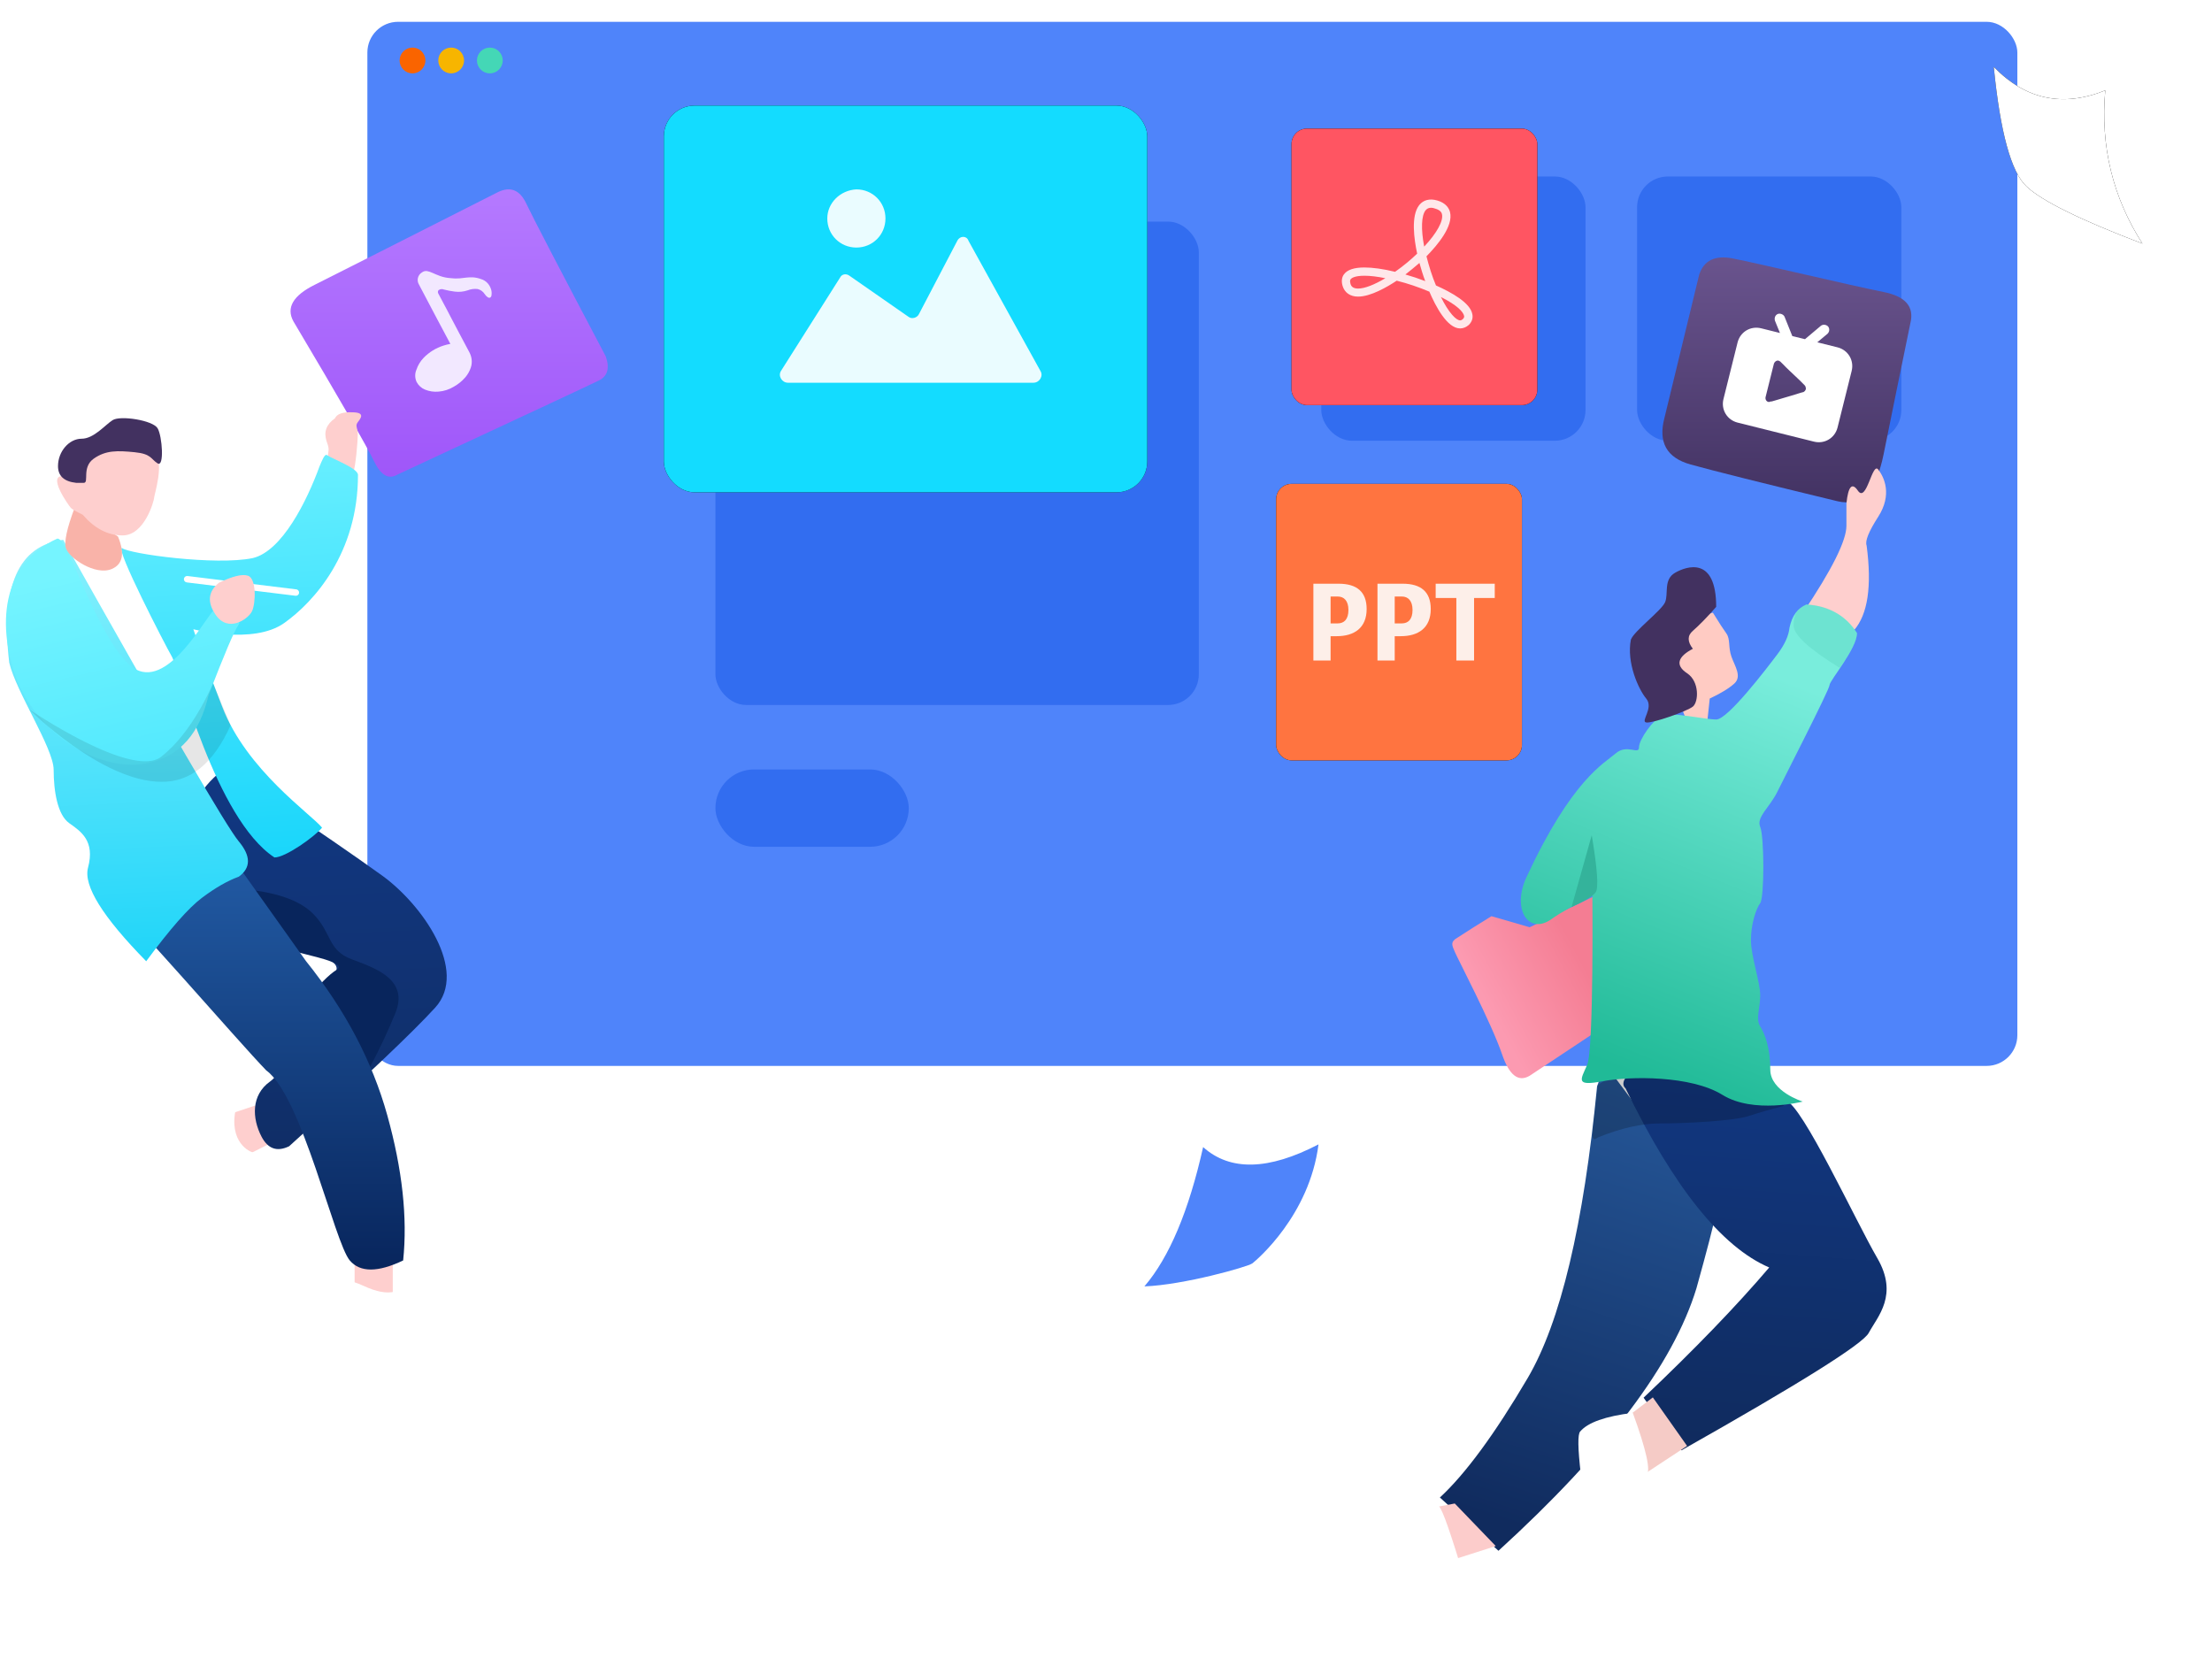 <?xml version="1.0" encoding="UTF-8"?>
<svg width="288px" height="218px" viewBox="0 0 288 218" version="1.1" xmlns="http://www.w3.org/2000/svg" xmlns:xlink="http://www.w3.org/1999/xlink">
    <!-- Generator: Sketch 61 (89581) - https://sketch.com -->
    <title>default_all_pic</title>
    <desc>Created with Sketch.</desc>
    <defs>
        <rect id="path-1" x="38.601" y="11.617" width="62.937" height="50.35" rx="4"></rect>
        <filter x="-23.8%" y="-29.8%" width="147.7%" height="159.6%" filterUnits="objectBoundingBox" id="filter-2">
            <feOffset dx="0" dy="0" in="SourceAlpha" result="shadowOffsetOuter1"></feOffset>
            <feGaussianBlur stdDeviation="5" in="shadowOffsetOuter1" result="shadowBlurOuter1"></feGaussianBlur>
            <feColorMatrix values="0 0 0 0 0   0 0 0 0 0   0 0 0 0 0  0 0 0 0.2 0" type="matrix" in="shadowBlurOuter1"></feColorMatrix>
        </filter>
        <filter x="0.0%" y="0.0%" width="100.0%" height="100.0%" filterUnits="objectBoundingBox" id="filter-3">
            <feGaussianBlur stdDeviation="0" in="SourceGraphic"></feGaussianBlur>
        </filter>
        <rect id="path-4" x="120.322" y="14.617" width="32" height="36" rx="2"></rect>
        <filter x="-46.9%" y="-41.7%" width="193.8%" height="183.3%" filterUnits="objectBoundingBox" id="filter-5">
            <feOffset dx="0" dy="0" in="SourceAlpha" result="shadowOffsetOuter1"></feOffset>
            <feGaussianBlur stdDeviation="5" in="shadowOffsetOuter1" result="shadowBlurOuter1"></feGaussianBlur>
            <feColorMatrix values="0 0 0 0 0   0 0 0 0 0   0 0 0 0 0  0 0 0 0.2 0" type="matrix" in="shadowBlurOuter1"></feColorMatrix>
        </filter>
        <rect id="path-6" x="118.322" y="60.869" width="32" height="36" rx="2"></rect>
        <filter x="-46.9%" y="-41.7%" width="193.8%" height="183.3%" filterUnits="objectBoundingBox" id="filter-7">
            <feOffset dx="0" dy="0" in="SourceAlpha" result="shadowOffsetOuter1"></feOffset>
            <feGaussianBlur stdDeviation="5" in="shadowOffsetOuter1" result="shadowBlurOuter1"></feGaussianBlur>
            <feColorMatrix values="0 0 0 0 0   0 0 0 0 0   0 0 0 0 0  0 0 0 0.2 0" type="matrix" in="shadowBlurOuter1"></feColorMatrix>
        </filter>
        <path d="M211.755,6.582 C212.593,15.059 214.01,20.244 216.006,22.135 C218.003,24.027 223.037,26.511 231.11,29.586 C227.239,23.547 225.627,16.899 226.273,9.64 C220.748,11.863 215.909,10.843 211.755,6.582 Z" id="path-8"></path>
        <filter x="-77.5%" y="-65.2%" width="255.0%" height="230.4%" filterUnits="objectBoundingBox" id="filter-9">
            <feOffset dx="0" dy="0" in="SourceAlpha" result="shadowOffsetOuter1"></feOffset>
            <feGaussianBlur stdDeviation="5" in="shadowOffsetOuter1" result="shadowBlurOuter1"></feGaussianBlur>
            <feColorMatrix values="0 0 0 0 0   0 0 0 0 0   0 0 0 0 0  0 0 0 0.2 0" type="matrix" in="shadowBlurOuter1"></feColorMatrix>
        </filter>
        <linearGradient x1="50%" y1="0%" x2="50%" y2="100%" id="linearGradient-10">
            <stop stop-color="#6A548E" offset="0%"></stop>
            <stop stop-color="#423262" offset="100%"></stop>
        </linearGradient>
        <linearGradient x1="27.562%" y1="66.23%" x2="79.433%" y2="32.068%" id="linearGradient-11">
            <stop stop-color="#FC9AB1" offset="0%"></stop>
            <stop stop-color="#F47D93" offset="100%"></stop>
            <stop stop-color="#F47D93" offset="100%"></stop>
        </linearGradient>
        <linearGradient x1="58.849%" y1="2.24%" x2="41.086%" y2="97.446%" id="linearGradient-12">
            <stop stop-color="#255697" offset="0%"></stop>
            <stop stop-color="#102B5E" offset="100%"></stop>
        </linearGradient>
        <linearGradient x1="51.44%" y1="0%" x2="46.004%" y2="100%" id="linearGradient-13">
            <stop stop-color="#113883" offset="0%"></stop>
            <stop stop-color="#102B5E" offset="100%"></stop>
        </linearGradient>
        <linearGradient x1="64.937%" y1="10.825%" x2="42.438%" y2="94.28%" id="linearGradient-14">
            <stop stop-color="#79EDDC" offset="0%"></stop>
            <stop stop-color="#20BA97" offset="99.941%"></stop>
        </linearGradient>
        <linearGradient x1="50%" y1="0%" x2="50%" y2="100%" id="linearGradient-15">
            <stop stop-color="#B57AFF" offset="0%"></stop>
            <stop stop-color="#9F56F9" offset="100%"></stop>
        </linearGradient>
        <linearGradient x1="45.915%" y1="0%" x2="50%" y2="118.861%" id="linearGradient-16">
            <stop stop-color="#113883" offset="0%"></stop>
            <stop stop-color="#102C61" offset="100%"></stop>
        </linearGradient>
        <linearGradient x1="50%" y1="0%" x2="50%" y2="100%" id="linearGradient-17">
            <stop stop-color="#2562AE" offset="0%"></stop>
            <stop stop-color="#08255C" offset="100%"></stop>
        </linearGradient>
        <linearGradient x1="50%" y1="0%" x2="53.995%" y2="100%" id="linearGradient-18">
            <stop stop-color="#68EFFF" offset="0%"></stop>
            <stop stop-color="#1AD6FB" offset="100%"></stop>
        </linearGradient>
        <linearGradient x1="47.257%" y1="0%" x2="50%" y2="100%" id="linearGradient-19">
            <stop stop-color="#87F1FD" offset="0%"></stop>
            <stop stop-color="#20D5F9" offset="100%"></stop>
        </linearGradient>
        <linearGradient x1="34.261%" y1="14.622%" x2="54.139%" y2="96.927%" id="linearGradient-20">
            <stop stop-color="#75F4FF" offset="0%"></stop>
            <stop stop-color="#53E9FE" offset="100%"></stop>
        </linearGradient>
    </defs>
    <g id="图标" stroke="none" stroke-width="1" fill="none" fill-rule="evenodd">
        <g id="切图" transform="translate(-602, -688)">
            <g id="default_all_pic" transform="translate(602, 690)">
                <g id="编组-4" transform="translate(47.832, 0.131)">
                    <rect id="矩形" fill="#4F84FA" x="0" y="0.708" width="214.825" height="135.944" rx="4"></rect>
                    <rect id="矩形备份-2" fill="#326DF0" x="45.315" y="26.722" width="62.937" height="62.937" rx="4"></rect>
                    <rect id="矩形备份-11" fill="#326DF0" x="124.196" y="20.848" width="34.406" height="34.406" rx="4"></rect>
                    <rect id="矩形备份-16" fill="#326DF0" x="165.315" y="20.848" width="34.406" height="34.406" rx="4"></rect>
                    <g id="矩形">
                        <use fill="black" fill-opacity="1" filter="url(#filter-2)" xlink:href="#path-1"></use>
                        <use fill="#13DCFF" fill-rule="evenodd" xlink:href="#path-1"></use>
                    </g>
                    <path d="M59.88,26.314 C59.88,28.43 61.551,30.101 63.667,30.101 C65.784,30.101 67.455,28.43 67.455,26.314 C67.455,24.197 65.784,22.526 63.667,22.526 C61.551,22.638 59.88,24.308 59.88,26.314 Z M76.812,29.21 L71.799,38.79 C71.576,39.235 70.908,39.458 70.462,39.124 L62.776,33.777 C62.331,33.443 61.774,33.554 61.551,34 L53.865,46.142 C53.419,46.81 53.976,47.701 54.756,47.701 L86.726,47.701 C87.505,47.701 88.062,46.81 87.617,46.142 L78.26,29.21 C78.037,28.541 77.146,28.541 76.812,29.21 L76.812,29.21 Z" id="形状" fill="#EAFCFF" fill-rule="nonzero" filter="url(#filter-3)"></path>
                    <circle id="椭圆形" fill="#FA6400" cx="5.874" cy="5.743" r="1.678"></circle>
                    <circle id="椭圆形备份-2" fill="#F7B500" cx="10.909" cy="5.743" r="1.678"></circle>
                    <circle id="椭圆形备份-3" fill="#44D7B6" cx="15.944" cy="5.743" r="1.678"></circle>
                    <rect id="矩形" fill="#326DF0" x="45.315" y="98.051" width="25.175" height="10.07" rx="5.035"></rect>
                    <g id="矩形">
                        <use fill="black" fill-opacity="1" filter="url(#filter-5)" xlink:href="#path-4"></use>
                        <use fill="#FF5562" fill-rule="evenodd" xlink:href="#path-4"></use>
                    </g>
                    <g id="矩形备份-17">
                        <use fill="black" fill-opacity="1" filter="url(#filter-7)" xlink:href="#path-6"></use>
                        <use fill="#FF7440" fill-rule="evenodd" xlink:href="#path-6"></use>
                    </g>
                    <path d="M125.411,83.869 L125.411,80.702 L126.206,80.702 C128.488,80.702 130.104,79.625 130.104,77.164 C130.104,74.92 128.822,73.869 126.45,73.869 L123.168,73.869 L123.168,83.869 L125.411,83.869 Z M126.334,79.036 L125.411,79.036 L125.411,75.536 L126.334,75.536 C127.155,75.536 127.732,76.087 127.732,77.292 C127.732,78.523 127.155,79.036 126.334,79.036 Z M133.758,83.869 L133.758,80.702 L134.552,80.702 C136.834,80.702 138.45,79.625 138.45,77.164 C138.45,74.92 137.168,73.869 134.796,73.869 L131.514,73.869 L131.514,83.869 L133.758,83.869 Z M134.681,79.036 L133.758,79.036 L133.758,75.536 L134.681,75.536 C135.501,75.536 136.078,76.087 136.078,77.292 C136.078,78.523 135.501,79.036 134.681,79.036 Z M144.091,83.869 L144.091,75.728 L146.783,75.728 L146.783,73.869 L139.091,73.869 L139.091,75.728 L141.783,75.728 L141.783,83.869 L144.091,83.869 Z" id="PPT" fill="#FDEFE9" fill-rule="nonzero"></path>
                    <path d="M142.277,40.631 C140.582,40.631 139.076,37.725 138.269,35.842 C136.924,35.277 135.444,34.766 134.018,34.416 C132.753,35.25 130.628,36.488 128.987,36.488 C127.965,36.488 127.238,35.977 126.969,35.089 C126.754,34.363 126.942,33.851 127.157,33.582 C127.588,32.99 128.476,32.695 129.821,32.695 C130.897,32.695 132.269,32.883 133.803,33.259 C134.798,32.56 135.794,31.753 136.681,30.892 C136.278,29.009 135.847,25.969 136.95,24.57 C137.489,23.897 138.323,23.682 139.318,23.978 C140.421,24.301 140.825,24.973 140.959,25.484 C141.416,27.314 139.318,29.789 137.892,31.242 C138.215,32.506 138.618,33.824 139.13,35.035 C141.174,35.95 143.596,37.295 143.865,38.775 C143.972,39.286 143.811,39.77 143.407,40.174 C143.058,40.47 142.681,40.631 142.277,40.631 Z M139.775,36.542 C140.798,38.613 141.766,39.582 142.277,39.582 C142.358,39.582 142.466,39.555 142.627,39.42 C142.815,39.232 142.815,39.098 142.789,38.99 C142.681,38.452 141.82,37.564 139.775,36.542 L139.775,36.542 Z M129.821,33.771 C128.503,33.771 128.126,34.093 128.018,34.228 C127.992,34.282 127.884,34.416 127.992,34.793 C128.072,35.116 128.287,35.439 128.987,35.439 C129.848,35.439 131.085,34.954 132.538,34.093 C131.489,33.878 130.574,33.771 129.821,33.771 L129.821,33.771 Z M135.148,33.609 C136.009,33.851 136.897,34.147 137.731,34.47 C137.435,33.69 137.193,32.883 136.977,32.103 C136.385,32.614 135.767,33.125 135.148,33.609 Z M138.484,24.919 C138.188,24.919 137.973,25.027 137.784,25.242 C137.219,25.942 137.166,27.717 137.596,29.977 C139.237,28.228 140.125,26.614 139.91,25.753 C139.883,25.619 139.775,25.242 139.022,25.027 C138.807,24.946 138.645,24.919 138.484,24.919 L138.484,24.919 Z" id="形状" fill="#FFE8EA" fill-rule="nonzero"></path>
                    <g id="路径-3">
                        <use fill="black" fill-opacity="1" filter="url(#filter-9)" xlink:href="#path-8"></use>
                        <use fill="#FFFFFF" fill-rule="evenodd" xlink:href="#path-8"></use>
                    </g>
                    <path d="M108.813,147.221 C106.952,155.537 104.403,161.583 101.168,165.36 C106.248,165.179 114.655,162.81 115.233,162.356 C115.811,161.901 122.661,156.117 123.836,146.869 C117.33,150.257 112.322,150.374 108.813,147.221 Z" id="路径-5" fill="#4F84FA"></path>
                </g>
                <g id="中人" transform="translate(180, 31)">
                    <g id="编组-3" transform="translate(36.441, 0.517)">
                        <path d="M4.791,2.241 L0.278,20.857 C-0.582,24.062 0.554,26.097 3.685,26.963 C6.816,27.829 13.198,29.426 22.831,31.752 C25.847,32.457 27.837,30.419 28.801,25.638 C29.765,20.858 30.929,15.151 32.295,8.519 C32.804,6.406 31.64,5.067 28.801,4.503 C24.543,3.656 12.553,0.79 9.135,0.128 C6.856,-0.314 5.408,0.39 4.791,2.241 Z" id="中人右手文件" fill="url(#linearGradient-10)"></path>
                        <path d="M21.711,10.315 L19.008,10.315 L20.031,8.911 C20.224,8.59 20.16,8.191 19.865,7.973 C19.552,7.785 19.141,7.851 18.936,8.123 L17.354,10.309 L15.655,10.316 L15.648,10.309 L14.065,8.119 C13.866,7.855 13.387,7.786 13.119,7.985 C12.842,8.191 12.778,8.59 12.982,8.928 L13.995,10.316 L11.478,10.316 C10.054,10.315 8.94,11.429 8.94,12.852 L8.94,20.436 C8.94,21.858 10.054,22.971 11.478,22.971 L21.711,22.971 C23.134,22.971 24.249,21.857 24.249,20.436 L24.249,12.852 C24.249,11.429 23.134,10.315 21.711,10.315 Z M18.827,17.038 C18.746,17.079 18.551,17.175 18.153,17.424 C17.905,17.589 17.587,17.773 17.22,17.985 C16.977,18.124 16.717,18.277 16.448,18.438 C16.244,18.55 16.064,18.663 15.898,18.765 C15.725,18.871 15.572,18.968 15.43,19.039 C15.341,19.085 15.253,19.135 15.168,19.189 C15.119,19.219 15.08,19.244 15.053,19.257 C15.059,19.255 15.07,19.249 15.06,19.249 L14.971,19.249 L14.889,19.332 C14.827,19.368 14.758,19.387 14.687,19.389 C14.422,19.389 14.199,19.144 14.199,18.854 L14.199,14.434 C14.199,14.13 14.431,13.853 14.687,13.853 C14.74,13.853 14.861,13.89 14.956,13.922 C15.003,13.958 15.07,13.995 15.18,14.058 C15.25,14.097 15.33,14.143 15.407,14.189 C15.683,14.373 16.005,14.558 16.354,14.756 C17.691,15.5 18.587,16.016 18.781,16.156 C18.884,16.208 19,16.413 19.036,16.573 C19.037,16.751 18.961,16.92 18.826,17.037 L18.827,17.038 Z" id="形状" fill="#FFFFFF" fill-rule="nonzero" transform="translate(16.594, 15.418) rotate(14) translate(-16.594, -15.418) "></path>
                    </g>
                    <g id="编组-6" transform="translate(0, 28)">
                        <path d="M60.403,4.549 C60.634,2.326 61.13,1.771 61.891,2.882 C63.031,4.549 63.752,-0.886 64.54,0.127 C65.328,1.139 66.39,3.409 64.54,6.285 C63.307,8.202 62.804,9.45 63.032,10.03 C63.734,15.315 63.19,18.988 61.399,21.05 C59.609,23.111 57.395,22.35 54.757,18.767 C58.521,13.162 60.403,9.391 60.403,7.454 C60.403,5.517 60.403,4.549 60.403,4.549 Z" id="中人手" fill="#FECFCE"></path>
                        <path d="M43.014,18.767 C43.821,20.073 44.406,20.976 44.77,21.476 C45.315,22.227 44.988,23.241 45.433,24.5 C45.879,25.758 46.831,27.071 45.8,28.004 C45.113,28.626 44.048,29.275 42.606,29.95 L42.202,33.753 C40.59,33.935 39.547,33.159 39.073,31.424 C38.361,28.823 35.113,23.541 37.093,21.692 C38.413,20.459 40.386,19.484 43.014,18.767 Z" id="中人脸" fill="#FFCBC3"></path>
                        <path d="M9.461,61.277 C10.882,60.349 12.457,59.354 14.184,58.289 L19.161,59.73 L29.504,54.749 L29.504,72.201 L19.161,79.065 C17.694,79.934 16.498,79.007 15.572,76.285 C14.184,72.201 9.777,63.809 9.461,63.033 C9.145,62.257 8.805,61.787 9.461,61.277 Z" id="中人文件" fill="url(#linearGradient-11)"></path>
                        <path d="M27.937,80.437 C26.19,98.499 23.175,111.168 18.892,118.445 C14.609,125.722 10.802,130.9 7.472,133.979 L15.098,140.913 C29.283,127.979 37.875,116.586 40.876,106.734 C42.246,101.818 43.095,98.547 43.422,96.919 L28.989,77.572 L27.937,80.437 Z" id="中人左腿" fill="url(#linearGradient-12)"></path>
                        <path d="M31.644,80.702 C37.916,93.597 44.152,101.372 50.352,104.029 C46.077,109.045 40.624,114.697 33.991,120.984 L38.919,127.838 C54.396,119.095 62.524,113.999 63.305,112.55 C64.477,110.377 67.221,107.616 64.407,102.782 C61.593,97.949 54.66,82.893 52.506,82.287 C50.352,81.681 34.893,76.147 32.811,78.016 C31.422,79.261 31.033,80.157 31.644,80.702 Z" id="中人右腿" fill="url(#linearGradient-13)"></path>
                        <path d="M28.035,80.271 C27.573,83.968 27.343,86.125 27.343,86.742 C27.343,87.359 27.573,87.479 28.035,87.102 C31.03,85.885 33.716,85.276 36.092,85.276 C39.657,85.276 45.794,84.931 47.679,84.309 C48.936,83.894 50.468,83.447 52.275,82.969 C48.998,79.383 44.792,77.59 39.657,77.59 C34.521,77.59 30.647,78.484 28.035,80.271 Z" id="中人腿阴影" fill="#000000" opacity="0.2"></path>
                        <path d="M55.194,17.706 C54.042,18.186 53.307,19.195 52.989,20.734 C52.886,21.783 52.357,22.94 51.4,24.206 C49.965,26.104 44.948,32.679 43.459,32.679 C41.971,32.679 37.529,31.648 36.388,32.164 C35.248,32.679 33.394,35.277 33.394,36.307 C33.394,37.338 31.828,35.813 30.352,37.101 C28.876,38.389 24.682,40.449 18.756,53.182 C16.789,57.408 19.016,60.773 21.981,58.682 C24.946,56.59 27.32,56.021 27.32,55.487 C27.32,54.954 27.535,75.659 26.643,77.658 C25.752,79.657 25.11,80.448 28.697,79.775 C32.284,79.102 40.187,79.032 44.254,81.551 C48.32,84.07 54.713,82.427 54.713,82.427 C54.713,82.427 50.489,81.111 50.489,78.271 C50.489,75.431 49.797,73.649 49.177,72.648 C48.558,71.648 49.177,70.31 49.177,68.581 C49.177,66.852 47.972,63.517 47.972,61.403 C47.972,59.289 48.629,57.348 49.177,56.59 C49.726,55.831 49.714,47.935 49.177,46.662 C48.64,45.388 50.404,44.138 51.4,42.108 C52.396,40.079 58.205,28.764 58.205,28.195 C58.205,27.627 61.83,23.375 61.772,21.418 C59.732,18.129 56.374,17.797 55.194,17.706 Z" id="中人衣服" fill="url(#linearGradient-14)"></path>
                        <path d="M55.194,17.706 C55.843,17.742 59.402,17.768 61.773,21.418 C61.773,22.347 61.026,23.863 59.533,25.966 C55.531,23.492 53.53,21.657 53.53,20.459 C53.53,18.663 54.312,18.001 55.194,17.706 Z" id="中人袖子" fill="#34B39B" opacity="0.171"></path>
                        <path d="M27.242,47.752 C27.988,52.194 28.154,54.676 27.74,55.198 C27.326,55.721 26.284,56.357 24.612,57.106 L27.242,47.752 Z" id="中人手臂阴影" fill="#34B39B"></path>
                        <path d="M32.34,22.273 C32.783,21.134 36.334,18.492 36.796,17.404 C37.258,16.316 36.549,14.453 38.103,13.569 C39.657,12.686 43.445,11.428 43.445,18.013 C42.29,19.333 41.278,20.373 40.409,21.134 C39.683,21.755 39.683,22.535 40.409,23.473 C38.513,24.462 38.02,25.579 39.657,26.658 C41.293,27.737 41.162,30.391 40.409,31 C39.657,31.61 35.13,33.202 34.338,33.066 C33.546,32.931 35.353,31.183 34.338,29.961 C33.324,28.74 31.753,25.272 32.34,22.273 Z" id="中人头发" fill="#423160"></path>
                        <polygon id="中人右脚" fill="#F5CBC6" points="31.861 123.474 35.198 120.944 39.657 127.264 34.426 130.708"></polygon>
                        <polygon id="中人左腿" fill="#FCCCCB" points="9.41 134.758 6.555 135.298 9.41 142.006 14.748 140.301"></polygon>
                        <path d="M32.588,122.955 C29.016,123.401 26.735,124.209 25.743,125.379 C25.057,126.045 25.852,132.823 28.128,145.714 C30.745,144.143 32.054,142.342 32.054,140.312 C32.054,137.265 33.456,131.844 34.36,131.076 C34.962,130.564 34.372,127.857 32.588,122.955 Z" id="中人右鞋" fill="#FFFFFF"></path>
                        <path d="M6.707,135.025 C3.294,134.239 1.392,134.428 1,135.591 C0.185,137.044 2.443,156.553 2.88,156.588 C3.317,156.624 6.707,154.305 6.707,149.635 C6.707,146.522 7.77,143.991 9.898,142.043 C8.46,137.364 7.568,135.025 7.223,135.025 C6.879,135.025 6.707,135.025 6.707,135.025 Z" id="中人左鞋" fill="#FFFFFF"></path>
                    </g>
                </g>
                <g id="左人" transform="translate(0.395, 21.836)">
                    <path d="M37.8,17.993 C36.845,16.23 37.762,14.651 40.551,13.257 C43.341,11.862 51.319,7.828 64.487,1.154 C66.086,0.409 67.295,0.909 68.117,2.654 C68.939,4.398 72.39,11.034 78.471,22.56 C79.017,24.092 78.719,25.141 77.577,25.706 C76.435,26.272 67.696,30.354 51.358,37.953 C50.207,38.642 49.184,38.055 48.292,36.194 C47.399,34.333 43.902,28.266 37.8,17.993 Z" id="左人文件" fill="url(#linearGradient-15)"></path>
                    <path d="M65.002,16.124 C64.917,15.763 64.728,15.435 64.457,15.181 C64.218,14.917 63.942,14.687 63.638,14.501 C63.397,14.364 63.147,14.244 62.888,14.143 C62.635,14.045 62.362,13.937 62.07,13.82 C61.709,13.666 61.367,13.472 61.048,13.244 C60.647,12.999 60.283,12.7 59.966,12.354 C59.701,12.052 59.477,11.782 59.295,11.543 C59.142,11.334 58.962,11.146 58.76,10.985 C58.566,10.846 58.323,10.793 58.089,10.836 C57.462,10.875 56.984,11.412 57.018,12.04 C57.006,13.762 56.999,15.31 56.999,16.683 L56.999,20.786 C56.702,20.691 56.4,20.615 56.093,20.56 C55.089,20.376 54.056,20.442 53.084,20.752 C52.502,20.94 51.969,21.256 51.525,21.677 C51.09,22.025 50.824,22.543 50.794,23.099 C50.789,23.609 50.965,24.103 51.291,24.495 C51.677,24.956 52.168,25.318 52.722,25.551 C53.375,25.836 54.086,25.962 54.797,25.918 C55.444,25.904 56.084,25.776 56.687,25.54 C57.138,25.36 57.551,25.096 57.903,24.763 C58.186,24.495 58.4,24.162 58.526,23.793 C58.631,23.494 58.68,23.178 58.673,22.86 L58.673,20.085 C58.673,19.41 58.676,18.695 58.682,17.939 C58.689,17.184 58.692,17.318 58.692,16.666 L58.692,14.275 C58.679,14.11 58.773,13.955 58.926,13.89 C59.178,13.851 59.432,13.951 59.588,14.153 C59.942,14.476 60.316,14.776 60.708,15.051 C61.169,15.377 61.698,15.595 62.255,15.689 C62.7,15.737 63.125,15.895 63.493,16.15 C63.781,16.409 63.959,16.768 63.99,17.154 C64.005,17.355 64.061,17.551 64.155,17.73 C64.206,17.821 64.296,17.885 64.398,17.904 C64.541,17.884 64.665,17.796 64.731,17.668 C64.871,17.473 64.968,17.25 65.013,17.013 C65.071,16.719 65.067,16.417 65.002,16.125 L65.002,16.124 Z" id="路径" fill="#F2E8FF" fill-rule="nonzero" transform="translate(57.924, 18.374) rotate(-28) translate(-57.924, -18.374) "></path>
                    <path d="M43.217,30.629 C42.099,31.409 41.733,32.398 42.118,33.594 C42.203,33.86 42.415,34.305 42.386,34.775 C42.342,35.475 42.057,36.24 42.386,36.634 C43.327,37.76 45.372,38.078 45.574,37.723 C45.894,37.159 46.19,33.563 46.19,32.711 C46.19,31.858 45.807,31.632 46.19,31.131 C46.572,30.629 47.182,29.888 45.574,29.848 C44.26,29.78 43.475,30.041 43.217,30.629 Z" id="左人左手" fill="#FECFCE"></path>
                    <polygon id="左人左脚" fill="#FECFCE" points="33.177 119.993 29.286 121.288 30.582 127.152 35.977 124.439"></polygon>
                    <path d="M33.823,79.482 C40.681,84.082 45.856,87.641 49.348,90.158 C54.586,93.934 60.64,102.565 56.264,107.362 C53.346,110.559 47.009,116.575 37.253,125.408 C35.688,126.169 34.491,125.756 33.661,124.167 C32.416,121.785 32.281,118.748 34.767,116.978 C37.253,115.207 38.644,108.28 40.24,105.968 C41.836,103.655 42.45,104.385 43.318,102.717 C43.897,101.605 42.348,100.703 38.671,100.011 C28.332,90.665 23.532,84.769 24.27,82.323 C25.377,78.654 29.558,75.077 30.362,75.941 C30.897,76.517 31.911,77.562 33.404,79.075 L33.823,79.482 Z" id="左人左腿" fill="url(#linearGradient-16)"></path>
                    <path d="M32.308,92.04 C36.167,92.515 38.889,93.581 40.472,95.237 C42.848,97.72 42.254,99.897 45.433,101.078 C48.612,102.259 52.851,103.742 51.077,108.087 C49.304,112.431 46.691,117.473 46.062,117.473 C45.433,117.473 36.979,109.584 39.441,106.48 C41.081,104.41 42.44,103.042 43.517,102.376 C44.081,102.028 43.543,101.595 41.902,101.078 C39.441,100.302 33.721,99.404 33.014,97.32 C32.543,95.931 32.308,94.171 32.308,92.04 Z" id="左人左腿阴影" fill="#08255C"></path>
                    <polygon id="左人右脚" fill="#FECFCE" points="45.775 139.601 45.775 144.127 50.742 146.464 50.742 138.777"></polygon>
                    <path d="M24.718,80.596 L39.441,101.297 C44.543,107.647 48.073,114.341 50.031,121.38 C51.989,128.418 52.677,134.717 52.095,140.277 C48.799,141.852 46.483,141.852 45.146,140.277 C43.14,137.915 38.919,118.897 34.28,115.542 C30.583,111.736 15.713,94.448 13.901,93.366 C12.692,92.644 16.298,88.387 24.718,80.596 Z" id="左人右腿" fill="url(#linearGradient-17)"></path>
                    <path d="M8.018,46.937 C16.818,67.615 21.862,77.954 23.149,77.954 C24.435,77.954 26.091,76.969 28.114,74.999 L15.336,46.937 C15.607,49.182 14.921,50.075 13.278,49.614 C11.635,49.154 9.882,48.261 8.018,46.937 Z" id="左人衬衫" fill="#FFFFFF"></path>
                    <path d="M41.207,36.885 C39.565,41.397 36.33,47.931 32.511,48.828 C27.733,49.83 16.378,48.283 15.49,47.516 C14.589,47.516 21.061,60.054 21.98,61.655 C22.9,63.256 27.653,82.758 35.335,87.805 C36.74,87.836 40.57,85.109 41.538,83.927 C40.131,82.183 31.711,76.436 28.536,68.186 C25.362,59.936 24.78,58.091 24.78,58.091 C24.78,58.091 32.567,60.143 36.595,57.293 C40.496,54.532 46.214,48.17 46.214,38.001 C46.214,37.129 43.033,35.985 42.146,35.406 C41.875,35.229 41.5,36.202 41.207,36.885 Z" id="左人左衣服" fill="url(#linearGradient-18)"></path>
                    <path d="M7.834,46.451 C1.993,47.193 -0.35,52.521 0.805,62.437 C1.669,66.2 6.591,73.6 6.591,76.391 C6.591,79.182 7.095,82.257 8.612,83.336 C10.13,84.416 12.002,85.625 11.066,89.136 C10.442,91.476 12.967,95.538 18.64,101.319 C21.74,97.12 24.159,94.368 25.897,93.063 C27.634,91.757 29.233,90.84 30.692,90.312 C32.287,89.158 32.287,87.625 30.692,85.714 C29.097,83.803 21.477,70.715 7.834,46.451 Z" id="左人右衣服" fill="url(#linearGradient-19)"></path>
                    <path d="M1.841,64.771 C4.892,72.214 13.002,76.871 19.022,75.49 C23.036,74.57 25.61,71.645 26.745,66.715 C28.834,61.291 30.134,58.237 30.646,57.551 C31.414,56.523 28.361,57.553 27.369,55.663 C25.557,57.884 20.46,67.159 16.019,62.312 C11.579,57.466 8.418,46.025 7.054,46.294 C-0.371,49.668 -0.772,57.86 1.841,64.771 Z" id="左人左袖子" fill="url(#linearGradient-20)"></path>
                    <path d="M23.916,52.028 L38.182,52.028 C38.414,52.028 38.601,52.216 38.601,52.448 C38.601,52.679 38.414,52.867 38.182,52.867 L23.916,52.867 C23.684,52.867 23.497,52.679 23.497,52.448 C23.497,52.216 23.684,52.028 23.916,52.028 Z" id="左人笔" fill="#FFFFFF" transform="translate(31.049, 52.448) rotate(7) translate(-31.049, -52.448) "></path>
                    <path d="M28.114,52.04 C26.709,53.166 26.558,54.546 27.66,56.181 C29.313,58.633 31.958,56.757 32.432,55.714 C32.907,54.67 33.007,51.497 31.895,51.123 C31.154,50.873 29.893,51.179 28.114,52.04 Z" id="左人右手" fill="#FECFCE"></path>
                    <path d="M9.317,42.294 C8.313,44.96 7.937,46.709 8.191,47.543 C8.571,48.794 12.021,51.169 14.17,50.242 C15.602,49.625 15.869,48.219 14.969,46.025 L9.317,42.294 Z" id="左人脖子" fill="#F9B3A9"></path>
                    <path d="M8.832,42.297 C8.593,42.043 5.533,37.792 7.996,38.184 C10.459,38.576 11.755,34.821 12.012,34.821 C12.269,34.821 18.238,34.243 19.671,35.241 C21.104,36.239 19.671,40.626 19.671,40.973 C19.671,41.319 18.448,45.877 15.573,45.877 C13.656,45.877 11.924,44.98 10.376,43.184 C9.507,42.762 8.992,42.466 8.832,42.297 Z" id="左人脸" fill="#FECFCE"></path>
                    <path d="M9.513,39.03 C7.942,38.858 7.157,38.132 7.157,36.853 C7.157,34.934 8.613,33.287 10.219,33.287 C11.826,33.287 13.263,31.509 14.271,30.865 C15.279,30.221 19.52,30.888 20.128,31.929 C20.735,32.97 21.011,37.05 20.128,36.499 C19.244,35.948 19.338,35.259 17.132,35.043 C14.926,34.826 13.383,34.764 11.802,35.887 C10.221,37.01 11.231,39.03 10.519,39.03 C10.045,39.03 9.709,39.03 9.513,39.03 Z" id="左人头发" fill="#423160"></path>
                    <path d="M44.743,143.597 C44.569,142.831 45.31,142.831 46.965,143.597 C48.62,144.364 49.966,144.61 51.004,144.336 L59.817,153.907 C60.505,155.641 59.686,156.508 57.361,156.508 C53.873,156.508 46.149,151.705 44.743,149.765 C43.805,148.472 43.805,146.416 44.743,143.597 Z" id="左人右鞋" fill="#FFFFFF"></path>
                    <path d="M30.337,120.407 C28.482,120.407 26.4,122.307 26.4,126.222 C26.4,128.833 26.013,133.165 25.239,139.219 C26.545,140.495 27.836,140.094 29.111,138.016 C31.025,134.898 33.077,126.222 32.629,126.222 C32.18,126.222 29.296,124.881 30.337,120.407 Z" id="左人左鞋" fill="#FFFFFF"></path>
                    <path d="M3.375,68.506 C3.375,68.506 16.835,77.68 20.604,74.687 C23.117,72.692 25.365,69.513 27.349,65.152 L29.629,70.588 C27.408,75.554 24.4,78.01 20.604,77.954 C12.846,77.954 3.375,68.506 3.375,68.506 Z" id="左人右手阴影" fill="#000000" opacity="0.1"></path>
                </g>
            </g>
        </g>
    </g>
</svg>
